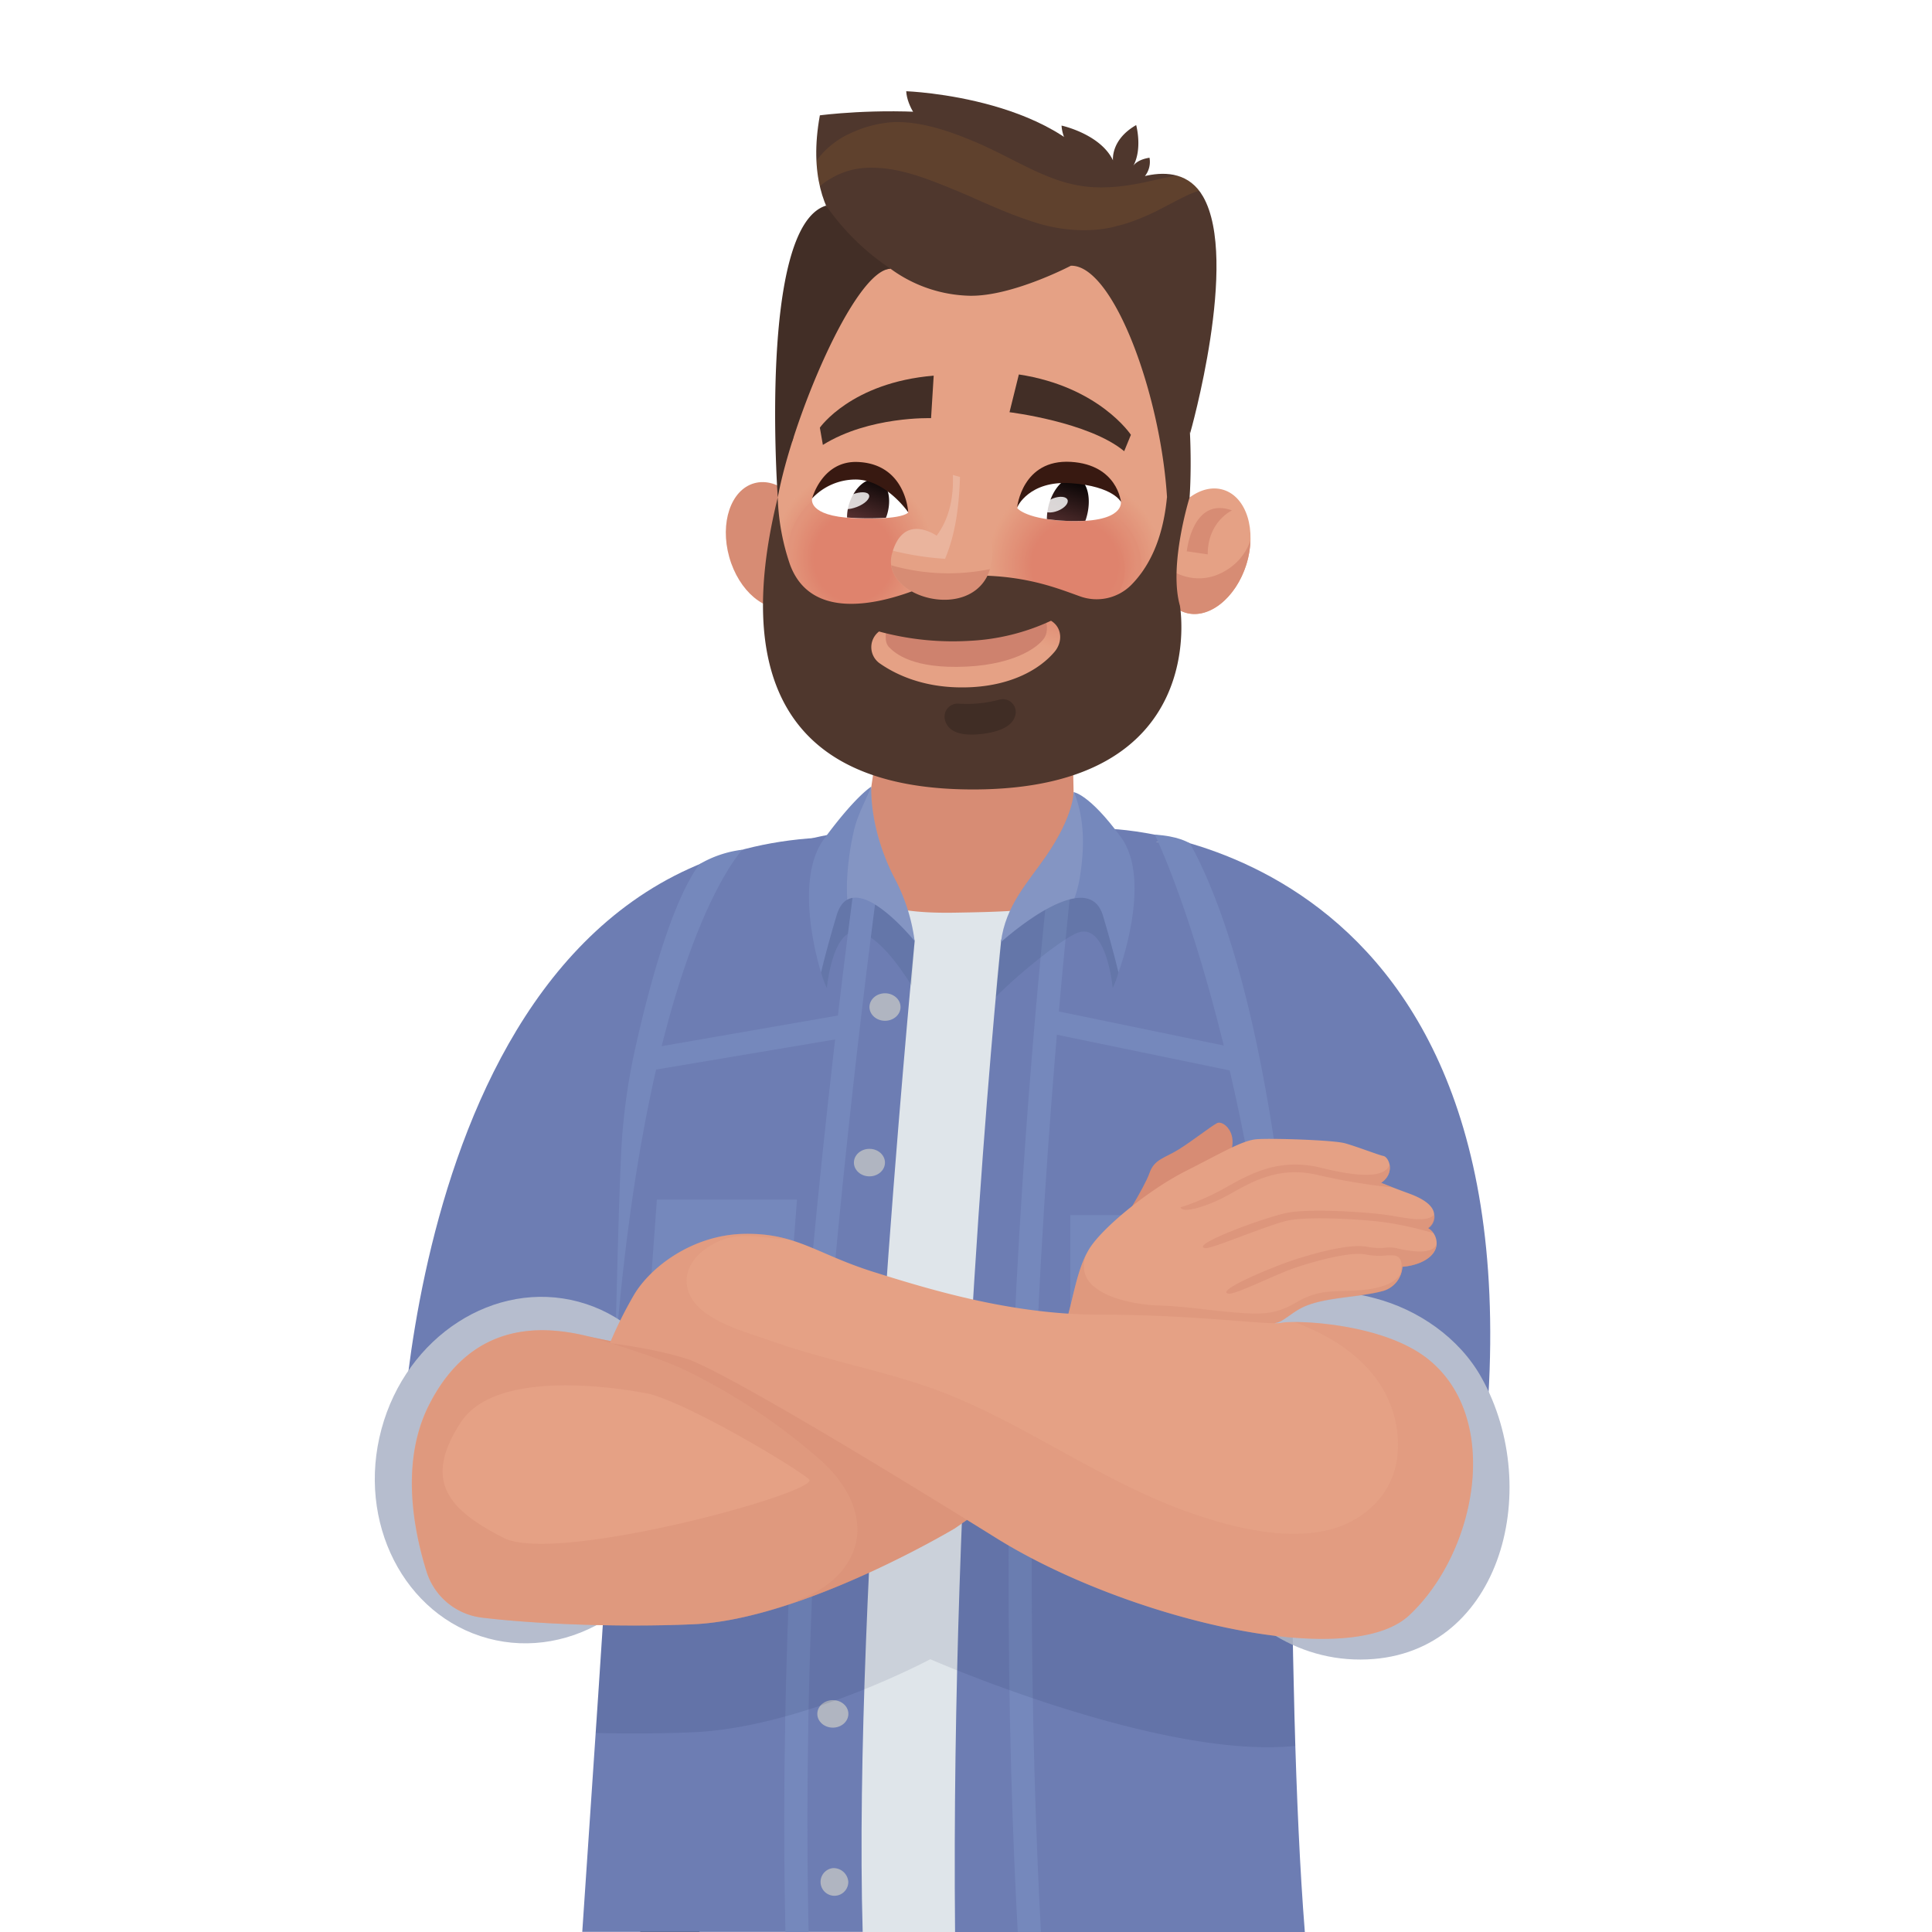 <svg id="Ñëîé_1" data-name="Ñëîé 1" xmlns="http://www.w3.org/2000/svg" xmlns:xlink="http://www.w3.org/1999/xlink" viewBox="0 0 500 500"><defs><style>.cls-1,.cls-102,.cls-110,.cls-93,.cls-94{fill:#fff;}.cls-2{fill:#6d7db3;}.cls-106,.cls-107,.cls-108,.cls-109,.cls-3{fill:#d78c74;}.cls-4{fill:#381911;}.cls-5{fill:#e5a185;}.cls-6{opacity:0.38;}.cls-7{fill:#e5a084;}.cls-8{fill:#e59f83;}.cls-9{fill:#e49e83;}.cls-10{fill:#e49d82;}.cls-11{fill:#e49c81;}.cls-12{fill:#e49b80;}.cls-13{fill:#e49a80;}.cls-14{fill:#e3997f;}.cls-15{fill:#e3987e;}.cls-16{fill:#e3977d;}.cls-17{fill:#e3967c;}.cls-18{fill:#e2957c;}.cls-19{fill:#e2947b;}.cls-20{fill:#e2937a;}.cls-21{fill:#e29279;}.cls-22{fill:#e29179;}.cls-23{fill:#e19078;}.cls-24{fill:#e18f77;}.cls-25{fill:#e18e76;}.cls-26{fill:#e18d75;}.cls-27{fill:#e18c75;}.cls-28{fill:#e08b74;}.cls-29{fill:#e08a73;}.cls-30{fill:#e08972;}.cls-31{fill:#e08872;}.cls-32{fill:#df8771;}.cls-33{fill:#df8670;}.cls-34{fill:#df856f;}.cls-35{fill:#df846f;}.cls-36{fill:#df836e;}.cls-37{fill:#de826d;}.cls-38{fill:#de816c;}.cls-39{fill:#de806b;}.cls-40{fill:#de7f6b;}.cls-41{fill:#de7e6a;}.cls-42{fill:#dd7d69;}.cls-43{fill:#dd7c68;}.cls-44{fill:#dd7b68;}.cls-45{fill:#dd7a67;}.cls-46{fill:#dd7a66;}.cls-47{fill:#dc7965;}.cls-48{fill:#dc7864;}.cls-49{fill:#dc7764;}.cls-50{fill:#dc7663;}.cls-51{fill:#db7562;}.cls-52{fill:#db7461;}.cls-53{fill:#db7361;}.cls-54{fill:#db7260;}.cls-55{fill:#db715f;}.cls-56{fill:#da705e;}.cls-57{fill:#da6f5d;}.cls-58{fill:#da6e5d;}.cls-59{fill:#da6d5c;}.cls-60{fill:#da6c5b;}.cls-61{fill:#d96b5a;}.cls-62{fill:#d96a5a;}.cls-63{fill:#d96959;}.cls-64{fill:#d96858;}.cls-65{fill:#d86757;}.cls-66{fill:#d86657;}.cls-67{fill:#d86556;}.cls-68{fill:#d86455;}.cls-69{fill:#d86354;}.cls-70{fill:#d76253;}.cls-71{fill:#d76153;}.cls-72{fill:#d76052;}.cls-73{fill:#d75f51;}.cls-74{fill:#d75e50;}.cls-75{fill:#d65d50;}.cls-76{fill:#d65c4f;}.cls-77{fill:#d65b4e;}.cls-78{fill:#d65a4d;}.cls-79{fill:#d5594c;}.cls-80{fill:#d5584c;}.cls-81{fill:#d5574b;}.cls-82{fill:#d5564a;}.cls-83{fill:#d55549;}.cls-84{fill:#d45449;}.cls-85{fill:#d45348;}.cls-86{fill:#d45247;}.cls-87{fill:#ce826e;}.cls-88{fill:url(#Áåçûìÿííûé_ãðàäèåíò_9);}.cls-89{fill:url(#Áåçûìÿííûé_ãðàäèåíò_9-2);}.cls-90{fill:#422e26;}.cls-91{fill:#6c332e;}.cls-92{fill:#4f372d;}.cls-93{opacity:0.2;}.cls-94{opacity:0.12;}.cls-95{fill:#e5912f;}.cls-102,.cls-95{opacity:0.11;}.cls-96{opacity:0.19;}.cls-97{fill:#3d4041;}.cls-98{fill:#363c42;}.cls-99{fill:#dfe5ea;}.cls-100{fill:#002a3d;opacity:0.08;}.cls-101{fill:#7588bc;}.cls-103{fill:#b0b5c1;}.cls-104{fill:#b6bdce;}.cls-105{fill:#0b0e3a;opacity:0.09;}.cls-106{opacity:0.4;}.cls-107{opacity:0.36;}.cls-108{opacity:0.22;}.cls-109{opacity:0.55;}.cls-110{opacity:0.82;}</style><linearGradient id="Áåçûìÿííûé_ãðàäèåíò_9" x1="223.03" y1="136.19" x2="228.17" y2="122.49" gradientUnits="userSpaceOnUse"><stop offset="0" stop-color="#5c3333"/><stop offset="1"/></linearGradient><linearGradient id="Áåçûìÿííûé_ãðàäèåíò_9-2" x1="274.48" y1="137.8" x2="279.29" y2="123.2" xlink:href="#Áåçûìÿííûé_ãðàäèåíò_9"/></defs><rect class="cls-1" width="500" height="500"/><path class="cls-2" d="M384,376l-76.25-18.17L286.64,214.48S400.73,216,384,376Z"/><path class="cls-2" d="M214.14,216.71,158.86,376l-55.29,4.37S106,220.45,214.14,216.71Z"/><ellipse class="cls-3" cx="199.68" cy="141.08" rx="11.38" ry="16.64" transform="translate(-30.61 58.98) rotate(-15.62)"/><path class="cls-3" d="M252.94,170.05h0c-14.22-.16-24.6,6.37-24.8,15.62L222,227.35c-.2,9.25,15,11,29.23,11.12s26.89-2.1,27.1-11.36L277.48,188C277.68,178.78,267.16,170.21,252.94,170.05Z"/><path class="cls-4" d="M231.26,46s0-.1,0-.26Z"/><path class="cls-5" d="M297.09,73c-3.37-20.71-61.81-30.5-79-2.06-5.49,13.19-14.41,37.81-17.38,62.27,0-.27,0-.42,0-.42s-15.92,65,42,69.08,64.32-26.48,61.86-64.5h0C304.57,116,301.44,88.9,297.09,73Z"/><g class="cls-6"><ellipse class="cls-5" cx="220.92" cy="144.4" rx="22.66" ry="20.8" transform="translate(73.49 363.31) rotate(-89.21)"/><path class="cls-7" d="M221.23,121.88c-11.42-.15-20.81,9.8-21,22.23s8.94,22.65,20.36,22.81,20.81-9.8,21-22.24S232.64,122,221.23,121.88Z"/><path class="cls-8" d="M221.23,122c-11.35-.15-20.68,9.74-20.85,22.1s8.88,22.5,20.23,22.65,20.68-9.73,20.85-22.09S232.57,122.18,221.23,122Z"/><ellipse class="cls-9" cx="220.92" cy="144.4" rx="22.24" ry="20.41" transform="translate(73.5 363.31) rotate(-89.21)"/><ellipse class="cls-10" cx="220.92" cy="144.4" rx="22.09" ry="20.28" transform="translate(73.49 363.31) rotate(-89.21)"/><ellipse class="cls-11" cx="220.92" cy="144.4" rx="21.95" ry="20.15" transform="translate(73.49 363.31) rotate(-89.21)"/><ellipse class="cls-12" cx="220.92" cy="144.4" rx="21.81" ry="20.02" transform="translate(73.49 363.31) rotate(-89.21)"/><path class="cls-13" d="M221.22,122.73c-11-.15-20,9.43-20.19,21.4s8.6,21.78,19.59,21.94,20-9.43,20.19-21.4S232.2,122.88,221.22,122.73Z"/><ellipse class="cls-14" cx="220.92" cy="144.4" rx="21.53" ry="19.76" transform="translate(73.49 363.31) rotate(-89.21)"/><ellipse class="cls-15" cx="220.92" cy="144.4" rx="21.39" ry="19.63" transform="translate(73.5 363.31) rotate(-89.21)"/><path class="cls-16" d="M221.21,123.16c-10.77-.15-19.63,9.24-19.79,21s8.43,21.36,19.2,21.51,19.64-9.24,19.8-21S232,123.31,221.21,123.16Z"/><path class="cls-17" d="M221.21,123.3c-10.7-.15-19.5,9.18-19.66,20.83s8.38,21.22,19.08,21.37,19.5-9.18,19.66-20.83S231.91,123.45,221.21,123.3Z"/><ellipse class="cls-18" cx="220.92" cy="144.4" rx="20.96" ry="19.24" transform="translate(73.49 363.31) rotate(-89.21)"/><ellipse class="cls-19" cx="220.92" cy="144.4" rx="20.82" ry="19.11" transform="translate(73.5 363.31) rotate(-89.21)"/><ellipse class="cls-20" cx="220.92" cy="144.4" rx="20.68" ry="18.98" transform="translate(73.5 363.31) rotate(-89.21)"/><path class="cls-21" d="M221.2,123.87c-10.41-.15-19,8.93-19.13,20.27s8.15,20.65,18.56,20.79,19-8.93,19.14-20.27S231.61,124,221.2,123.87Z"/><path class="cls-22" d="M221.2,124c-10.34-.15-18.85,8.87-19,20.13s8.1,20.51,18.44,20.65,18.84-8.87,19-20.13S231.54,124.15,221.2,124Z"/><ellipse class="cls-23" cx="220.92" cy="144.4" rx="20.25" ry="18.59" transform="translate(73.49 363.31) rotate(-89.21)"/><ellipse class="cls-24" cx="220.92" cy="144.4" rx="20.11" ry="18.46" transform="translate(73.49 363.31) rotate(-89.21)"/><ellipse class="cls-25" cx="220.92" cy="144.4" rx="19.97" ry="18.33" transform="translate(73.49 363.31) rotate(-89.21)"/><ellipse class="cls-26" cx="220.92" cy="144.4" rx="19.83" ry="18.2" transform="translate(73.49 363.31) rotate(-89.21)"/><path class="cls-27" d="M221.19,124.72c-10-.14-18.19,8.56-18.34,19.43s7.82,19.8,17.8,19.93,18.19-8.56,18.34-19.43S231.17,124.85,221.19,124.72Z"/><ellipse class="cls-28" cx="220.92" cy="144.4" rx="19.54" ry="17.94" transform="translate(73.49 363.31) rotate(-89.21)"/><ellipse class="cls-29" cx="220.92" cy="144.4" rx="19.4" ry="17.81" transform="translate(73.49 363.31) rotate(-89.21)"/><ellipse class="cls-30" cx="220.92" cy="144.4" rx="19.26" ry="17.68" transform="translate(73.49 363.31) rotate(-89.21)"/><ellipse class="cls-31" cx="220.92" cy="144.4" rx="19.12" ry="17.55" transform="translate(73.49 363.3) rotate(-89.21)"/><ellipse class="cls-32" cx="220.92" cy="144.4" rx="18.98" ry="17.42" transform="translate(73.49 363.31) rotate(-89.21)"/><ellipse class="cls-33" cx="220.92" cy="144.4" rx="18.84" ry="17.29" transform="translate(73.49 363.31) rotate(-89.21)"/><ellipse class="cls-34" cx="220.92" cy="144.4" rx="18.69" ry="17.16" transform="translate(73.49 363.31) rotate(-89.21)"/><ellipse class="cls-35" cx="220.92" cy="144.4" rx="18.55" ry="17.03" transform="translate(73.48 363.3) rotate(-89.21)"/><path class="cls-36" d="M221.17,126c-9.33-.13-17,8-17.15,18.18s7.31,18.51,16.64,18.64,17-8,17.16-18.18S230.51,126.12,221.17,126Z"/><ellipse class="cls-37" cx="220.92" cy="144.4" rx="18.27" ry="16.77" transform="translate(73.49 363.31) rotate(-89.21)"/><ellipse class="cls-38" cx="220.92" cy="144.4" rx="18.13" ry="16.64" transform="translate(73.49 363.31) rotate(-89.21)"/><ellipse class="cls-39" cx="220.92" cy="144.4" rx="17.99" ry="16.51" transform="translate(73.49 363.31) rotate(-89.21)"/><ellipse class="cls-40" cx="220.92" cy="144.4" rx="17.84" ry="16.38" transform="matrix(0.01, -1, 1, 0.01, 73.5, 363.31)"/><ellipse class="cls-41" cx="220.92" cy="144.4" rx="17.7" ry="16.25" transform="translate(73.49 363.31) rotate(-89.21)"/><ellipse class="cls-42" cx="220.92" cy="144.4" rx="17.56" ry="16.12" transform="translate(73.49 363.31) rotate(-89.21)"/><ellipse class="cls-43" cx="220.92" cy="144.4" rx="17.42" ry="15.99" transform="translate(73.49 363.3) rotate(-89.21)"/><ellipse class="cls-44" cx="220.92" cy="144.4" rx="17.28" ry="15.86" transform="translate(73.49 363.31) rotate(-89.21)"/><ellipse class="cls-45" cx="220.92" cy="144.4" rx="17.14" ry="15.73" transform="translate(73.49 363.31) rotate(-89.21)"/><ellipse class="cls-46" cx="220.92" cy="144.4" rx="17" ry="15.6" transform="translate(73.49 363.31) rotate(-89.21)"/><ellipse class="cls-47" cx="220.92" cy="144.4" rx="16.85" ry="15.47" transform="translate(73.49 363.31) rotate(-89.21)"/><ellipse class="cls-48" cx="220.92" cy="144.4" rx="16.71" ry="15.34" transform="translate(73.5 363.31) rotate(-89.21)"/><ellipse class="cls-49" cx="220.92" cy="144.4" rx="16.57" ry="15.21" transform="translate(73.49 363.31) rotate(-89.21)"/><ellipse class="cls-50" cx="220.92" cy="144.4" rx="16.43" ry="15.08" transform="translate(73.49 363.31) rotate(-89.21)"/><ellipse class="cls-51" cx="220.92" cy="144.4" rx="16.29" ry="14.95" transform="translate(73.49 363.31) rotate(-89.21)"/><path class="cls-52" d="M221.14,128.26c-8.19-.12-14.92,7-15,15.94s6.41,16.23,14.59,16.34,14.93-7,15.05-15.94S229.32,128.37,221.14,128.26Z"/><path class="cls-53" d="M221.14,128.4c-8.12-.11-14.79,7-14.91,15.8s6.35,16.09,14.47,16.2,14.79-7,14.91-15.8S229.25,128.51,221.14,128.4Z"/><ellipse class="cls-54" cx="220.92" cy="144.4" rx="15.86" ry="14.56" transform="translate(73.49 363.31) rotate(-89.21)"/><ellipse class="cls-55" cx="220.92" cy="144.4" rx="15.72" ry="14.43" transform="translate(73.49 363.31) rotate(-89.21)"/><path class="cls-56" d="M221.13,128.82c-7.9-.11-14.4,6.78-14.51,15.38S212.8,159.87,220.7,160s14.4-6.78,14.52-15.38S229,128.93,221.13,128.82Z"/><ellipse class="cls-57" cx="220.92" cy="144.4" rx="15.44" ry="14.17" transform="translate(73.49 363.31) rotate(-89.21)"/><ellipse class="cls-58" cx="220.92" cy="144.4" rx="15.3" ry="14.04" transform="translate(73.49 363.31) rotate(-89.21)"/><ellipse class="cls-59" cx="220.92" cy="144.4" rx="15.15" ry="13.91" transform="translate(73.49 363.31) rotate(-89.21)"/><ellipse class="cls-60" cx="220.92" cy="144.4" rx="15.01" ry="13.78" transform="translate(73.5 363.31) rotate(-89.21)"/><ellipse class="cls-61" cx="220.92" cy="144.4" rx="14.87" ry="13.65" transform="translate(73.49 363.31) rotate(-89.21)"/><path class="cls-62" d="M221.12,129.67c-7.47-.1-13.61,6.41-13.72,14.54s5.85,14.81,13.31,14.92,13.62-6.41,13.73-14.54S228.59,129.77,221.12,129.67Z"/><ellipse class="cls-63" cx="220.92" cy="144.4" rx="14.59" ry="13.39" transform="translate(73.49 363.31) rotate(-89.21)"/><ellipse class="cls-64" cx="220.92" cy="144.4" rx="14.45" ry="13.26" transform="translate(73.5 363.32) rotate(-89.21)"/><ellipse class="cls-65" cx="220.92" cy="144.4" rx="14.3" ry="13.13" transform="translate(73.49 363.31) rotate(-89.21)"/><path class="cls-66" d="M221.11,130.24c-7.18-.1-13.09,6.16-13.19,14s5.62,14.24,12.8,14.34,13.09-6.16,13.2-14S228.29,130.34,221.11,130.24Z"/><path class="cls-67" d="M221.11,130.38c-7.11-.1-13,6.1-13.06,13.84s5.57,14.1,12.67,14.2,13-6.1,13.07-13.84S228.22,130.48,221.11,130.38Z"/><ellipse class="cls-68" cx="220.92" cy="144.4" rx="13.88" ry="12.74" transform="translate(73.5 363.31) rotate(-89.21)"/><path class="cls-69" d="M221.11,130.66c-7-.09-12.7,6-12.8,13.57s5.45,13.81,12.42,13.91,12.69-6,12.8-13.57S228.07,130.76,221.11,130.66Z"/><ellipse class="cls-70" cx="220.92" cy="144.4" rx="13.6" ry="12.48" transform="translate(73.49 363.31) rotate(-89.21)"/><path class="cls-71" d="M221.1,131c-6.82-.1-12.43,5.85-12.53,13.28s5.34,13.53,12.16,13.62,12.44-5.85,12.54-13.28S227.92,131,221.1,131Z"/><path class="cls-72" d="M221.1,131.09c-6.75-.1-12.3,5.79-12.4,13.14s5.28,13.39,12,13.48,12.31-5.79,12.41-13.14S227.85,131.18,221.1,131.09Z"/><path class="cls-73" d="M221.1,131.23c-6.68-.09-12.17,5.73-12.27,13s5.23,13.25,11.91,13.34,12.17-5.73,12.27-13S227.78,131.32,221.1,131.23Z"/><path class="cls-74" d="M221.1,131.37c-6.61-.09-12,5.67-12.14,12.86s5.17,13.11,11.78,13.2,12-5.67,12.14-12.87S227.7,131.46,221.1,131.37Z"/><path class="cls-75" d="M221.09,131.51c-6.53-.09-11.91,5.61-12,12.73s5.12,13,11.65,13,11.91-5.61,12-12.73S227.63,131.6,221.09,131.51Z"/><path class="cls-76" d="M221.09,131.65c-6.46-.08-11.78,5.55-11.87,12.59s5.06,12.82,11.52,12.9,11.78-5.54,11.88-12.58S227.55,131.74,221.09,131.65Z"/><path class="cls-77" d="M221.09,131.8c-6.39-.09-11.65,5.48-11.74,12.44s5,12.67,11.39,12.76,11.65-5.48,11.75-12.44S227.48,131.88,221.09,131.8Z"/><path class="cls-78" d="M221.09,131.94c-6.32-.09-11.52,5.42-11.61,12.3s5,12.53,11.27,12.62,11.51-5.42,11.61-12.3S227.41,132,221.09,131.94Z"/><path class="cls-79" d="M221.09,132.08c-6.25-.09-11.39,5.36-11.48,12.16s4.89,12.39,11.14,12.48,11.38-5.36,11.48-12.16S227.33,132.16,221.09,132.08Z"/><path class="cls-80" d="M221.08,132.22c-6.17-.08-11.25,5.3-11.34,12s4.83,12.24,11,12.33,11.26-5.3,11.35-12S227.26,132.31,221.08,132.22Z"/><path class="cls-81" d="M221.08,132.36c-6.1-.08-11.12,5.24-11.21,11.89s4.78,12.1,10.88,12.19,11.13-5.24,11.22-11.89S227.19,132.45,221.08,132.36Z"/><path class="cls-82" d="M221.08,132.5c-6-.08-11,5.18-11.08,11.75s4.72,12,10.75,12,11-5.17,11.09-11.74S227.11,132.59,221.08,132.5Z"/><path class="cls-83" d="M221.08,132.65c-6-.09-10.86,5.11-11,11.6s4.67,11.82,10.63,11.9,10.86-5.11,11-11.6S227,132.73,221.08,132.65Z"/><path class="cls-84" d="M221.08,132.79c-5.89-.08-10.74,5.05-10.82,11.46s4.61,11.68,10.5,11.76,10.73-5,10.82-11.46S227,132.87,221.08,132.79Z"/><path class="cls-85" d="M221.07,132.93c-5.81-.08-10.6,5-10.68,11.32s4.55,11.54,10.37,11.62,10.6-5,10.69-11.33S226.89,133,221.07,132.93Z"/><path class="cls-86" d="M221.07,133.07c-5.74-.08-10.47,4.93-10.55,11.19s4.5,11.39,10.24,11.47,10.47-4.93,10.56-11.19S226.82,133.15,221.07,133.07Z"/></g><g class="cls-6"><circle class="cls-5" cx="278.2" cy="146.17" r="22.66" transform="translate(9.63 309.36) rotate(-59)"/><circle class="cls-7" cx="278.2" cy="146.17" r="22.52" transform="translate(102.4 406.67) rotate(-83.7)"/><circle class="cls-8" cx="278.2" cy="146.17" r="22.38" transform="translate(-32.82 191.21) rotate(-35.96)"/><circle class="cls-9" cx="278.2" cy="146.17" r="22.24" transform="translate(83.02 392.48) rotate(-79.32)"/><circle class="cls-10" cx="278.2" cy="146.17" r="22.09" transform="translate(-33.36 187.29) rotate(-35.24)"/><circle class="cls-11" cx="278.2" cy="146.17" r="21.95" transform="translate(-33.3 104.59) rotate(-20.11)"/><circle class="cls-12" cx="278.2" cy="146.17" r="21.81" transform="translate(11.33 312.14) rotate(-59.59)"/><circle class="cls-13" cx="278.2" cy="146.17" r="21.67" transform="translate(-1.42 289.61) rotate(-54.88)"/><circle class="cls-14" cx="278.2" cy="146.17" r="21.53" transform="translate(-2.61 287.28) rotate(-54.4)"/><circle class="cls-15" cx="278.2" cy="146.17" r="21.39" transform="translate(-34.75 117.46) rotate(-22.48)"/><circle class="cls-16" cx="278.2" cy="146.17" r="21.24" transform="translate(-35.14 170.3) rotate(-32.12)"/><circle class="cls-17" cx="278.2" cy="146.17" r="21.1" transform="translate(37.02 347.66) rotate(-67.59)"/><circle class="cls-18" cx="278.2" cy="146.17" r="20.96" transform="translate(-33.04 102.69) rotate(-19.76)"/><circle class="cls-19" cx="278.2" cy="146.17" r="20.82" transform="translate(-21.88 239.53) rotate(-45)"/><circle class="cls-20" cx="278.2" cy="146.17" r="20.68" transform="translate(62.65 374.87) rotate(-74.41)"/><circle class="cls-21" cx="278.2" cy="146.17" r="20.54" transform="translate(23.7 330.55) rotate(-63.64)"/><path class="cls-22" d="M278.49,125.78a20.4,20.4,0,1,0,20.11,20.67A20.4,20.4,0,0,0,278.49,125.78Z"/><circle class="cls-23" cx="278.2" cy="146.17" r="20.25" transform="translate(-26.9 70.84) rotate(-13.85)"/><path class="cls-24" d="M278.48,126.06a20.11,20.11,0,1,0,19.83,20.39A20.11,20.11,0,0,0,278.48,126.06Z"/><path class="cls-25" d="M278.48,126.21a20,20,0,1,0,19.69,20.24A20,20,0,0,0,278.48,126.21Z"/><circle class="cls-26" cx="278.2" cy="146.17" r="19.83" transform="translate(-12.82 27.56) rotate(-5.54)"/><circle class="cls-27" cx="278.2" cy="146.17" r="19.69" transform="translate(-33.19 188.61) rotate(-35.48)"/><circle class="cls-28" cx="278.2" cy="146.17" r="19.54" transform="translate(99.42 404.63) rotate(-83.04)"/><circle class="cls-29" cx="278.2" cy="146.17" r="19.4" transform="translate(114.67 414.54) rotate(-86.36)"/><circle class="cls-30" cx="278.2" cy="146.17" r="19.26" transform="translate(-31.96 196.81) rotate(-36.99)"/><circle class="cls-31" cx="278.2" cy="146.17" r="19.12" transform="translate(112.61 413.27) rotate(-85.92)"/><path class="cls-32" d="M278.47,127.2a19,19,0,1,0,18.71,19.24A19,19,0,0,0,278.47,127.2Z"/><path class="cls-33" d="M278.46,127.34A18.84,18.84,0,1,0,297,146.43,18.83,18.83,0,0,0,278.46,127.34Z"/><circle class="cls-34" cx="278.2" cy="146.17" r="18.69" transform="translate(2.99 297.91) rotate(-56.59)"/><circle class="cls-35" cx="278.2" cy="146.17" r="18.55" transform="translate(-21.88 239.53) rotate(-45)"/><circle class="cls-36" cx="278.2" cy="146.17" r="18.41" transform="translate(-18.07 41.37) rotate(-8.24)"/><circle class="cls-37" cx="278.2" cy="146.17" r="18.27" transform="translate(-34.67 116.66) rotate(-22.33)"/><circle class="cls-38" cx="278.2" cy="146.17" r="18.13" transform="translate(-34.17 180.59) rotate(-34.01)"/><circle class="cls-39" cx="278.2" cy="146.17" r="17.99" transform="translate(54.87 367.28) rotate(-72.43)"/><circle class="cls-40" cx="278.2" cy="146.17" r="17.85" transform="translate(-34.78 174.6) rotate(-32.91)"/><circle class="cls-41" cx="278.2" cy="146.17" r="17.7" transform="translate(-21.88 239.53) rotate(-45)"/><circle class="cls-42" cx="278.2" cy="146.17" r="17.56" transform="translate(19.93 325.23) rotate(-62.45)"/><path class="cls-43" d="M278.44,128.76a17.42,17.42,0,1,0,17.18,17.65A17.4,17.4,0,0,0,278.44,128.76Z"/><path class="cls-44" d="M278.44,128.9a17.28,17.28,0,1,0,17,17.51A17.27,17.27,0,0,0,278.44,128.9Z"/><circle class="cls-45" cx="278.2" cy="146.17" r="17.14" transform="translate(-31.54 93.02) rotate(-17.98)"/><circle class="cls-46" cx="278.2" cy="146.17" r="17" transform="translate(-31.23 91.25) rotate(-17.65)"/><path class="cls-47" d="M278.44,129.32a16.86,16.86,0,1,0,16.62,17.09A16.86,16.86,0,0,0,278.44,129.32Z"/><circle class="cls-48" cx="278.2" cy="146.17" r="16.71" transform="translate(107.18 409.83) rotate(-84.75)"/><circle class="cls-49" cx="278.2" cy="146.17" r="16.57"/><circle class="cls-50" cx="278.2" cy="146.17" r="16.43"/><path class="cls-51" d="M278.43,129.89a16.29,16.29,0,1,0,16.06,16.51A16.28,16.28,0,0,0,278.43,129.89Z"/><path class="cls-52" d="M278.43,130a16.15,16.15,0,1,0,15.92,16.37A16.15,16.15,0,0,0,278.43,130Z"/><circle class="cls-53" cx="278.2" cy="146.17" r="16" transform="matrix(1, -0.09, 0.09, 1, -11.99, 25.53)"/><path class="cls-54" d="M278.42,130.31a15.86,15.86,0,1,0,15.64,16.08A15.87,15.87,0,0,0,278.42,130.31Z"/><circle class="cls-55" cx="278.2" cy="146.17" r="15.72" transform="translate(-24.65 62.26) rotate(-12.23)"/><circle class="cls-56" cx="278.2" cy="146.17" r="15.58" transform="translate(-23.9 232.75) rotate(-43.71)"/><path class="cls-57" d="M278.42,130.74a15.44,15.44,0,1,0,15.22,15.65A15.44,15.44,0,0,0,278.42,130.74Z"/><circle class="cls-58" cx="278.2" cy="146.17" r="15.3" transform="translate(-29.47 210.21) rotate(-39.48)"/><circle class="cls-59" cx="278.2" cy="146.17" r="15.15" transform="translate(-15.47 34.28) rotate(-6.86)"/><path class="cls-60" d="M278.41,131.16a15,15,0,1,0,14.81,15.22A15,15,0,0,0,278.41,131.16Z"/><circle class="cls-61" cx="278.2" cy="146.17" r="14.87" transform="translate(46.68 358.69) rotate(-70.27)"/><path class="cls-62" d="M278.41,131.45a14.73,14.73,0,1,0,14.52,14.93A14.72,14.72,0,0,0,278.41,131.45Z"/><circle class="cls-63" cx="278.2" cy="146.17" r="14.59" transform="translate(-34.32 113.11) rotate(-21.68)"/><circle class="cls-64" cx="278.2" cy="146.17" r="14.45" transform="translate(-21.88 239.53) rotate(-45)"/><circle class="cls-65" cx="278.2" cy="146.17" r="14.3" transform="translate(21.76 327.84) rotate(-63.03)"/><circle class="cls-66" cx="278.2" cy="146.17" r="14.16" transform="translate(-35.86 134.84) rotate(-25.65)"/><circle class="cls-67" cx="278.2" cy="146.17" r="14.02" transform="translate(-32.89 101.61) rotate(-19.57)"/><circle class="cls-68" cx="278.2" cy="146.17" r="13.88" transform="translate(-34.34 113.33) rotate(-21.72)"/><circle class="cls-69" cx="278.2" cy="146.17" r="13.74" transform="translate(7.14 305.19) rotate(-58.12)"/><circle class="cls-70" cx="278.2" cy="146.17" r="13.6" transform="translate(52.73 365.1) rotate(-71.87)"/><path class="cls-71" d="M278.39,132.72a13.46,13.46,0,1,0,13.27,13.64A13.46,13.46,0,0,0,278.39,132.72Z"/><circle class="cls-72" cx="278.2" cy="146.17" r="13.31" transform="translate(-29.5 210.07) rotate(-39.45)"/><path class="cls-73" d="M278.39,133a13.17,13.17,0,1,0,13,13.36A13.18,13.18,0,0,0,278.39,133Z"/><circle class="cls-74" cx="278.2" cy="146.17" r="13.03" transform="translate(27.04 335.07) rotate(-64.67)"/><circle class="cls-75" cx="278.2" cy="146.17" r="12.89" transform="translate(81.02 390.88) rotate(-78.86)"/><path class="cls-76" d="M278.38,133.43A12.75,12.75,0,1,0,291,146.35,12.74,12.74,0,0,0,278.38,133.43Z"/><path class="cls-77" d="M278.38,133.57a12.61,12.61,0,1,0,12.43,12.78A12.61,12.61,0,0,0,278.38,133.57Z"/><circle class="cls-78" cx="278.2" cy="146.17" r="12.46" transform="translate(-22.43 54.62) rotate(-10.78)"/><path class="cls-79" d="M278.37,133.85a12.32,12.32,0,1,0,12.15,12.49A12.33,12.33,0,0,0,278.37,133.85Z"/><path class="cls-80" d="M278.37,134a12.18,12.18,0,1,0,12,12.34A12.17,12.17,0,0,0,278.37,134Z"/><path class="cls-81" d="M278.37,134.14a12,12,0,1,0,11.87,12.2A12,12,0,0,0,278.37,134.14Z"/><circle class="cls-82" cx="278.2" cy="146.17" r="11.9" transform="matrix(0.13, -0.99, 0.99, 0.13, 98.32, 403.87)"/><circle class="cls-83" cx="278.2" cy="146.17" r="11.76" transform="translate(111.22 412.41) rotate(-85.62)"/><path class="cls-84" d="M278.36,134.56a11.62,11.62,0,1,0,11.46,11.77A11.61,11.61,0,0,0,278.36,134.56Z"/><circle class="cls-85" cx="278.2" cy="146.17" r="11.47" transform="translate(-32.33 97.86) rotate(-18.88)"/><path class="cls-86" d="M278.36,134.85a11.33,11.33,0,1,0,11.17,11.48A11.31,11.31,0,0,0,278.36,134.85Z"/></g><ellipse class="cls-5" cx="311.69" cy="142.65" rx="16.64" ry="11.38" transform="translate(83.26 398.23) rotate(-72.8)"/><path class="cls-3" d="M317.57,147.45c-5.74,3.66-11.85,2.47-16.27-1.14.11,7.33-1.48,21.25-12,35.43-8.47,11.38-26.74,15.12-40.3,14.6-32.36-1.23-40.86-11.14-47.49-24.5,4.54,14.65,15.72,28.22,41.16,30,47.15,3.29,60.16-16.35,62-44.31a7.82,7.82,0,0,0,1.75.9c5.91,2.13,13.06-3.21,16-11.92a23.47,23.47,0,0,0,1.2-6.64A14.56,14.56,0,0,1,317.57,147.45Z"/><path class="cls-3" d="M307.14,142.68l5.41.79c0-8.54,6.3-11.38,6.3-11.38C308.57,128.37,307.14,142.68,307.14,142.68Z"/><path class="cls-87" d="M229.5,162.78s-.95,3.18.61,4.74,6.06,5.65,20,5c13.2-.63,19.18-5.5,20.35-7.75s-.16-5.52-.16-5.52Z"/><path class="cls-1" d="M278.5,121.15c-11.23-1-15.24,10.35-15.24,10.35s2.3,3.11,14.1,3.35c13.65.27,12.72-4.93,12.72-4.93S289.73,122.15,278.5,121.15Z"/><path class="cls-1" d="M210.18,129s-1.34,4.57,10.89,5.1c12.84.56,14-1.5,14-1.5S222.86,109.89,210.18,129Z"/><path class="cls-88" d="M229.27,134c.07-.18.15-.35.21-.53,1.4-4.25.38-8.41-2.3-9.3s-6,1.85-7.38,6.1a11.78,11.78,0,0,0-.59,3.65c.59.05,1.2.09,1.86.12A71.41,71.41,0,0,0,229.27,134Z"/><path class="cls-89" d="M281.15,134c1.4-4.71.38-9.33-2.29-10.3s-6,2-7.38,6.75a16.35,16.35,0,0,0-.56,3.88,52.1,52.1,0,0,0,6.44.51c1.3,0,2.47,0,3.52-.07C281,134.53,281.07,134.27,281.15,134Z"/><path class="cls-4" d="M222,119.56c-9.24-.39-11.81,9.41-11.81,9.41a15.43,15.43,0,0,1,11.15-4.87c7.84-.07,13.7,8.47,13.7,8.47S234.47,120.09,222,119.56Z"/><path class="cls-90" d="M212.18,110.68l.78,4.46c12-7.47,28-6.92,28-6.92l.68-11C220.29,99,212.18,110.68,212.18,110.68Z"/><path class="cls-90" d="M263.68,96.91l-2.42,9.77s20.52,2.49,29.68,10.09l1.74-4.24S284.47,100.07,263.68,96.91Z"/><path class="cls-4" d="M277.14,119.53c-12.6-.75-13.9,11.73-13.9,11.73s3.05-7,14-6.2,12.88,4.86,12.88,4.86S289.19,120.26,277.14,119.53Z"/><path class="cls-91" d="M271.73,158.66v0Z"/><path class="cls-5" d="M242.4,138.64s-8.49-6.22-11.54,4.62,18.56,17.36,24.54,6S246,116.77,246,116.77,249,129.81,242.4,138.64Z"/><path class="cls-92" d="M307.86,128.75H302c-1.06,11.18-4.86,18.21-9.23,22.63a12.66,12.66,0,0,1-13.3,2.94c-6.82-2.43-16.95-6.68-35-5,0,0-32.29,17.57-40-3.16a58.94,58.94,0,0,1-3.19-17.41c-7.24,29.44-10.46,75.57,50.53,75.56,61.94,0,53.55-47.57,53.55-47.57C302.4,146.29,307.86,128.75,307.86,128.75Zm-35,40c-3.79,4.45-10.85,8.46-21.1,9.07-1,.06-1.92.08-2.84.08-10,0-17-3.26-21.2-6.19a5.12,5.12,0,0,1-.23-8.28h0a72.85,72.85,0,0,0,23.55,2.41A56.2,56.2,0,0,0,272,160.65C274.9,162.4,275.08,166.16,272.89,168.72Z"/><path class="cls-93" d="M242.4,138.64s-8.25-5.85-11.32,3.89a76.76,76.76,0,0,0,13.5,2.09c2.73-6.49,3.6-13.54,3.87-21.18l-1.85-.53C246.77,127.49,246.18,133.56,242.4,138.64Z"/><path class="cls-92" d="M256.34,43.87c-59.95,4-51.24,70.43-51.24,70.43C208.67,94.54,221,70,230.46,69.54a36,36,0,0,0,20.47,7c11,.22,26.21-7.77,26.21-7.77,11-.26,23.49,33.66,24.95,61,.33,6.25,5.77-1,5.77-1S315.08,40,256.34,43.87Z"/><path class="cls-92" d="M287.67,49.05c-17.72-27-75.49-19.2-75.49-19.2C206.58,60.55,228,67.47,228,67.47s50-8.92,57.58-3.58S308,112.15,308,112.15s12.79-44.79,3.36-61.27C304.4,38.78,287.67,49.05,287.67,49.05Z"/><path class="cls-92" d="M234.53,23.61c.21,4.07,3.71,8.2,3.71,8.2S298.81,73,287.67,49.05,234.53,23.61,234.53,23.61Z"/><path class="cls-92" d="M297.49,40.82c-3.41.53-4.21,2.14-4.21,2.14,2.45-4.48.76-10.59.76-10.59-6.65,3.81-6,9.13-6,9.13-3.26-6.83-13.31-9-13.31-9,.32,5.65,6.35,11.41,6.67,11.59l5.22,7.94,10.8-1.7-1.07-4.82A5.9,5.9,0,0,0,297.49,40.82Z"/><path class="cls-90" d="M213.8,53.21c-17.61,5.36-12.51,75.53-12.51,75.53C204.86,109,221,70,230.46,69.54A62.2,62.2,0,0,1,213.8,53.21Z"/><path class="cls-94" d="M282.36,48.54s.09,0,0,0Z"/><path class="cls-94" d="M282.36,48Z"/><path class="cls-95" d="M304.5,45.44c-2.16.34-4.44.88-6.78,1.41-5.61,1.28-11.51,2.13-17.25,1.36-6.68-.89-12.54-3.88-18.47-6.87-3-1.51-6-3.05-9.06-4.37-6.6-2.83-14.39-5.61-21.67-5.37a30.61,30.61,0,0,0-10.46,2.57,22.71,22.71,0,0,0-7.46,5,22.33,22.33,0,0,0-2,2.37,37.94,37.94,0,0,0,.87,6.61l.72-.58A22.29,22.29,0,0,1,217.37,45a19.88,19.88,0,0,1,6-1.51c8.66-.67,16.7,2.81,24.53,6,3.2,1.33,6.46,2.87,9.9,4.29a105.5,105.5,0,0,0,10.77,4c6.31,1.93,14,2.51,20.44.73.87-.24,1.72-.45,2.56-.7a58.49,58.49,0,0,0,8.71-3.69c2.5-1.29,4.65-2.46,6.54-3.35a23.59,23.59,0,0,1,3.55-1.42A10.67,10.67,0,0,0,304.5,45.44Z"/><path class="cls-94" d="M282.22,48.54h0Z"/><path class="cls-3" d="M230.64,146.29c1.23,8.91,19.36,13.23,24.76,3a11.16,11.16,0,0,0,.79-2A53.78,53.78,0,0,1,230.64,146.29Z"/><path class="cls-96" d="M248.12,182.11a32.49,32.49,0,0,0,10.56-1.05,3.34,3.34,0,0,1,4.19,3.41c-.21,2.24-2.08,4.68-8.76,5.47-6.85.81-9.06-1.41-9.59-3.76A3.38,3.38,0,0,1,248.12,182.11Z"/><polygon class="cls-97" points="282.16 476.97 268.15 500 282.98 500 295.94 476.97 282.16 476.97"/><path class="cls-98" d="M169.38,476.24A121.05,121.05,0,0,0,168.07,500H313l.64-27.56Z"/><path class="cls-98" d="M165.7,500h3.41l-3.35-1.14C165.74,499.16,165.72,499.56,165.7,500Z"/><path class="cls-98" d="M312.65,493.64,268.94,500h46.5C315.29,495.75,314.49,493.54,312.65,493.64Z"/><path class="cls-3" d="M203.24,220.88v31.61h93.93l-2.92-34.32C266.08,209.84,230.51,209.48,203.24,220.88Z"/><path class="cls-99" d="M300,218c-2.45-.7-4.81,1.65-7.41,1-2.72,16.21-23.27,16.84-45.59,17.2-20.15.32-29.29-4-32.85-19.49-6.67,1.16-23.7,6.58-33.14,12.62V500H308V220.41A49,49,0,0,0,300,218Z"/><path class="cls-2" d="M236.71,243.57c-.85-4.22-13.57-16.42-16.26-28.12-12.09,0-36.19,9.83-43.56,17-15.79,15.42-16,53.27-17.47,108.27-1.58,57.62-1.63,53.54-8.73,159.24h72.57C220.72,412.61,235.51,255.94,236.71,243.57Z"/><path class="cls-2" d="M334.47,267.26c0-5.32,1-41.87-34.48-49.23-2.45-.7-13.68-3.64-16.28-4.32-2.34,13.91-8,11.12-24.6,29.52C257.58,258.53,246,378,247.17,500h90.52C332.58,435.92,334.33,322,334.47,267.26Z"/><path class="cls-100" d="M214,216.12h0s-6.12,27.57,0,39.57c0,0,1.57-17.24,9.15-14.25,5,2,10,9.17,12.77,13.65.38-6,.66-10,.8-11.52-.82-4.09-12.77-15.67-16-27A36.14,36.14,0,0,0,214,216.12Z"/><path class="cls-101" d="M210.61,402.42c3.46-74.19,14.88-161.2,16.46-173-.34-.5-.67-1-1-1.52l-4.76-.65c-.13.94-13,95.26-16.69,174.91-1.93,41.44-1.86,75.05-1.35,97.86h6C208.75,477.32,208.68,443.81,210.61,402.42Z"/><path class="cls-101" d="M267,402.88c.19-83.22,10-172.08,10.14-173l-3.63-.41c-.81.67-1.67,1.39-2.6,2.18-1.58,14.88-9.73,95.35-9.9,171.18-.1,41,1.11,74.06,2.38,97.14h6C268.16,477,266.94,444,267,402.88Z"/><path class="cls-100" d="M287.94,216.12a33.75,33.75,0,0,0-4.75.17c-2.63,11-8.59,9.77-24.08,26.94-.19,1.85-1,7.75-1.4,14.82,5.09-5.32,16.84-14.93,21.09-16.61,7.59-3,9.16,14.25,9.16,14.25,6.1-12,0-39.56,0-39.57Z"/><polygon class="cls-101" points="170.81 270.82 167.77 277.14 220.04 268.35 219.08 262.43 170.81 270.82"/><path class="cls-101" d="M225.5,203.58s-4,2.32-12.26,13.57-.75,34.54-.75,34.54,1.25-5.5,4-14.71c4-13.53,20.22,6.59,20.22,6.59A47.76,47.76,0,0,0,232,228.22C224.75,214.75,225.5,203.58,225.5,203.58Z"/><path class="cls-102" d="M232,228.22c-7.23-13.47-6.48-24.64-6.48-24.64l-.1.07c-1.56,4-3.58,7.35-4.52,11.72a71.44,71.44,0,0,0-1.7,12.95c-.05,1.52,0,3,.07,4.54,6.05-3.48,17.46,10.71,17.46,10.71A47.76,47.76,0,0,0,232,228.22Z"/><ellipse class="cls-103" cx="221.54" cy="347.59" rx="4.02" ry="3.56"/><path class="cls-103" d="M217,398a3.59,3.59,0,1,0,4,3.56A3.81,3.81,0,0,0,217,398Z"/><ellipse class="cls-103" cx="215.54" cy="443.55" rx="4.02" ry="3.56"/><path class="cls-103" d="M215.54,483.47a3.59,3.59,0,1,0,4,3.57A3.82,3.82,0,0,0,215.54,483.47Z"/><ellipse class="cls-103" cx="229.04" cy="260.62" rx="4.02" ry="3.56"/><ellipse class="cls-103" cx="225.01" cy="300.88" rx="4.02" ry="3.56"/><rect class="cls-101" x="292.24" y="244.42" width="6" height="49.55" transform="translate(-28.1 503.9) rotate(-78.33)"/><path class="cls-101" d="M277.84,205s.16,6-7.13,16.58c-4.6,6.68-10.49,12.74-11.66,22.23,0,0,22.35-20.36,26.4-6.83,2.76,9.21,4,14.71,4,14.71s8.91-23.72.67-35S277.84,205,277.84,205Z"/><path class="cls-102" d="M279.45,227.13c1.21-7.47,1.34-15.07-1.49-22.11l-.12,0s.16,6-7.13,16.58c-4.6,6.68-10.49,12.74-11.66,22.23,0,0,11-10,19-11.32A30.49,30.49,0,0,0,279.45,227.13Z"/><path class="cls-101" d="M164.5,270.87a160,160,0,0,0-3.75,27.65c-.59,12.64-.91,26.76-1.33,42.24-.11,3.91-.21,7.52-.31,10.91,7.22-92.52,27-124.83,33-131.76a28.68,28.68,0,0,0-11.1,3.75C174.91,231.93,169.23,249.83,164.5,270.87Z"/><path class="cls-101" d="M334.16,389h0c-1-19,.11-37.84.18-55.54-6.52-70.73-19-101.9-26.39-115.23-.66-.27-3-1.85-9.09-2.22C298.84,216,326.16,271,334.16,389Z"/><path class="cls-101" d="M167.43,345.84a9.33,9.33,0,0,0,4.44,8.65l8.6,5.25a7.35,7.35,0,0,0,7.77-.07l11.17-7.08a9.06,9.06,0,0,0,4.17-6.95l2.68-35.19H170Z"/><path class="cls-101" d="M277,314.48V349.4a10.27,10.27,0,0,0,4.35,8.4l7.31,5.16a10.67,10.67,0,0,0,12.9-.46l10.74-8.76A12.93,12.93,0,0,0,317,343.31l-1-28.83Z"/><path class="cls-104" d="M352,335.11C335.78,332.18,321,340.53,312.2,353c-19.85,28.11,2.5,76.59,39.93,76.49,35.94-.09,47.67-43.7,31.26-73-5.79-10.35-16.47-17.6-27.54-20.5Q353.92,335.44,352,335.11Z"/><ellipse class="cls-104" cx="138.03" cy="380.46" rx="45.11" ry="40.71" transform="translate(-265.23 414.89) rotate(-74.94)"/><path class="cls-3" d="M289.38,318.12s6.83-10.81,8.09-14.5,4-3.89,7.68-6.21,7.9-5.68,9.79-6.73,7.26,4,1.37,11.26S289.38,318.12,289.38,318.12Z"/><path class="cls-105" d="M334.08,370.14a14.25,14.25,0,0,0-2.46.2c-3.19.7-21.87-2.11-47.12-2.11-22.62,0-43.7-6.43-58.43-11.06s-19.9-10.06-33.37-9.85S168.25,356,164,363.25a109.15,109.15,0,0,0-5.58,11c-.75,21.06-1.68,35.9-4.26,74.25,8.29.2,17,.17,25.34-.2,28.2-1.26,61.26-18.89,61.26-18.89s59.49,26.06,94.47,22.43C334.43,426.09,334.14,397.66,334.08,370.14Z"/><path class="cls-5" d="M152.17,345.83c-10.39-2.52-29.66-4.95-41.17,17.79-7.41,14.63-4,32.3-.66,43a17.14,17.14,0,0,0,14.24,12c12.91,1.59,35.06,2.62,54.92,1.73,28.2-1.26,67.59-24.83,67.59-24.83L272.29,378c-7.49-6.09-14.94-12.22-22.15-18.65C234.5,361.26,162.28,348.29,152.17,345.83Z"/><path class="cls-5" d="M369.56,317.83a3.62,3.62,0,0,0,1.61-3.3c0-2.45-2.74-4.28-6.59-5.68s-7.16-2.74-7.16-2.74c3.79-2.59,2-6.66.63-6.94s-6.94-2.46-10-3.3-18.94-1.33-22.73-1.05S316.38,298.26,307,303s-20.49,13.75-24.49,19.29-4.84,15.22-7.08,21.12-11.23,12.91-24.14,15.71c-.33.07-.71.13-1.13.18,7.21,6.43,14.66,12.56,22.15,18.65l41-28.48c7.68,1.16,15.47-6.92,17.16-7.2s4.18-2.92,7.28-4.24c5.63-2.38,13.87-2.28,19.94-3.88a6.93,6.93,0,0,0,5.26-6.32c5-.42,8.7-2.8,8.84-5.82A4.5,4.5,0,0,0,369.56,317.83Z"/><path class="cls-106" d="M248,372c-7.51-4.58-16.19-8.87-23.76-14.23-27.26-3.3-64.93-10.2-72-11.93-10.39-2.52-29.66-4.95-41.17,17.79-7.41,14.63-4,32.3-.66,43a17.14,17.14,0,0,0,14.24,12c12.91,1.59,35.06,2.62,54.92,1.73,28.2-1.26,67.59-24.83,67.59-24.83l18.39-12.79Q256.72,377.34,248,372ZM130.33,398c-13.66-7-21.33-14.34-11-30s49.1-7.18,49.1-7.18c11.76,3.48,37.24,18.85,40.94,22S144,405,130.33,398Z"/><path class="cls-106" d="M248,372c-7.51-4.58-16.19-8.87-23.76-14.23-27.26-3.3-64.93-10.2-72-11.93,0,0,18.08,5.3,25.08,8.74A157,157,0,0,1,212.5,378c7.66,6.84,13.1,17.59,6.32,27.29-2.9,4.15-7.41,7.05-12.38,8.82-.06.14-.11.29-.18.42,21.36-7.36,40.83-19,40.83-19l18.39-12.79Q256.72,377.34,248,372Z"/><path class="cls-107" d="M346.79,334.13c-4,.16-7,.37-11.41,3-5.43,3.18-9.37,3.05-15.53,2.56-6.85-.54-13.39-1.67-20.29-1.84-4.79-.12-22.6-2.35-18.44-13.26-2.86,5.65-3.75,13.7-5.71,18.85-2.25,5.89-11.23,12.91-24.14,15.71-4.17.91-14.92.1-27.9-1.49,3.38,2,6.72,4,10,6.23,10,6.64,19.69,13.73,29.49,20.65l50.4-35c7.68,1.16,15.47-6.92,17.16-7.2s4.18-2.92,7.28-4.24c5.63-2.38,13.87-2.28,19.94-3.88a6.76,6.76,0,0,0,5-4.95C360.32,334.06,351.07,334,346.79,334.13Z"/><path class="cls-5" d="M164,335.25c4.25-7.3,15.23-15.72,28.7-15.93s18.64,5.22,33.37,9.85,35.81,11.06,58.43,11.06c25.25,0,43.93,2.81,47.12,2.11s26-.09,37.88,9.33c19.25,15.25,12.75,49.9-4.75,66.33-15.88,14.91-74.1.54-107-20-36.92-23-72-43.76-80-46.34-8.25-2.67-19.89-4.08-19.89-4.08A108.25,108.25,0,0,1,164,335.25Z"/><path class="cls-108" d="M369.5,351.67c-9.8-7.77-27.05-9.55-34.57-9.54,24.45,9,28.16,25.64,26.54,35.92-1.5,9.43-9.23,16.09-18.29,18.06-11.33,2.46-24.34-.84-35.06-4.57-11.72-4.07-22.65-10.06-33.49-16-11.27-6.19-22.54-12.51-34.74-16.69-13.38-4.58-27.36-7.16-40.68-11.93-7.07-2.53-22-6.13-21.5-15.91.26-4.77,4.66-8.34,8.83-10,5.66-2.21,11.69-.44,17.52-.27a37.67,37.67,0,0,0-11.36-1.44c-13.47.21-24.45,8.63-28.7,15.93a108.25,108.25,0,0,0-6.14,12.34s11.64,1.41,19.89,4.08c8,2.58,43,23.34,80,46.34,32.94,20.53,91.16,34.9,107,20C382.25,401.57,388.75,366.92,369.5,351.67Z"/><path class="cls-109" d="M341.43,304.17a155,155,0,0,0,19,3.14c-1.82-.7-3-1.2-3-1.2a4.55,4.55,0,0,0,2.2-4.73c-1.37,4.12-10.33,2.68-17.71.85-10.74-2.65-18.18,1.48-24.16,4.8l-1.19.66a61,61,0,0,1-11.05,4.77c.55,1.73,7.2-.37,12-3l1.2-.67C324.69,305.46,331.45,301.7,341.43,304.17Z"/><path class="cls-109" d="M358.89,316.4A91.06,91.06,0,0,1,371,319.14h0a4.37,4.37,0,0,0-1.12-1.13h0l-.14-.09h0l-.09,0h0l0,0a3.62,3.62,0,0,0,1.61-3.31l-.3-.13c-1.81,2.07-7.89.57-11.7,0-6.31-.9-19.35-1.64-25.43-.74-5.05.75-26.08,8.42-22,9.28,1.67.35,17.5-6.59,22.26-7.3C339.39,314.87,352,315.42,358.89,316.4Z"/><path class="cls-109" d="M361.27,323a9,9,0,0,0-2.76-.09,16.34,16.34,0,0,1-4.64-.23c-4.43-.91-13.43,1.6-18.4,3.18-5.93,1.89-20.88,8.14-17.65,8.93,1.81.44,12.57-5.21,18.26-7,8.14-2.59,14.47-3.73,17.38-3.13a18.23,18.23,0,0,0,5.18.26,13.19,13.19,0,0,1,2.15,0c3.17.34,1.53,5.29,1.49,5.41a7.23,7.23,0,0,0,.61-2.45c5-.42,8.7-2.8,8.84-5.82C370.5,325.24,363,323.39,361.27,323Z"/><path class="cls-110" d="M224.9,128.11c.35.88-1,2.26-3.11,3.08s-4,.75-4.37-.13,1-2.26,3.11-3.08S224.55,127.22,224.9,128.11Z"/><path class="cls-110" d="M276.28,129.35c.35.89-.78,2.16-2.53,2.85s-3.45.54-3.8-.35.79-2.16,2.54-2.85S275.94,128.47,276.28,129.35Z"/></svg>